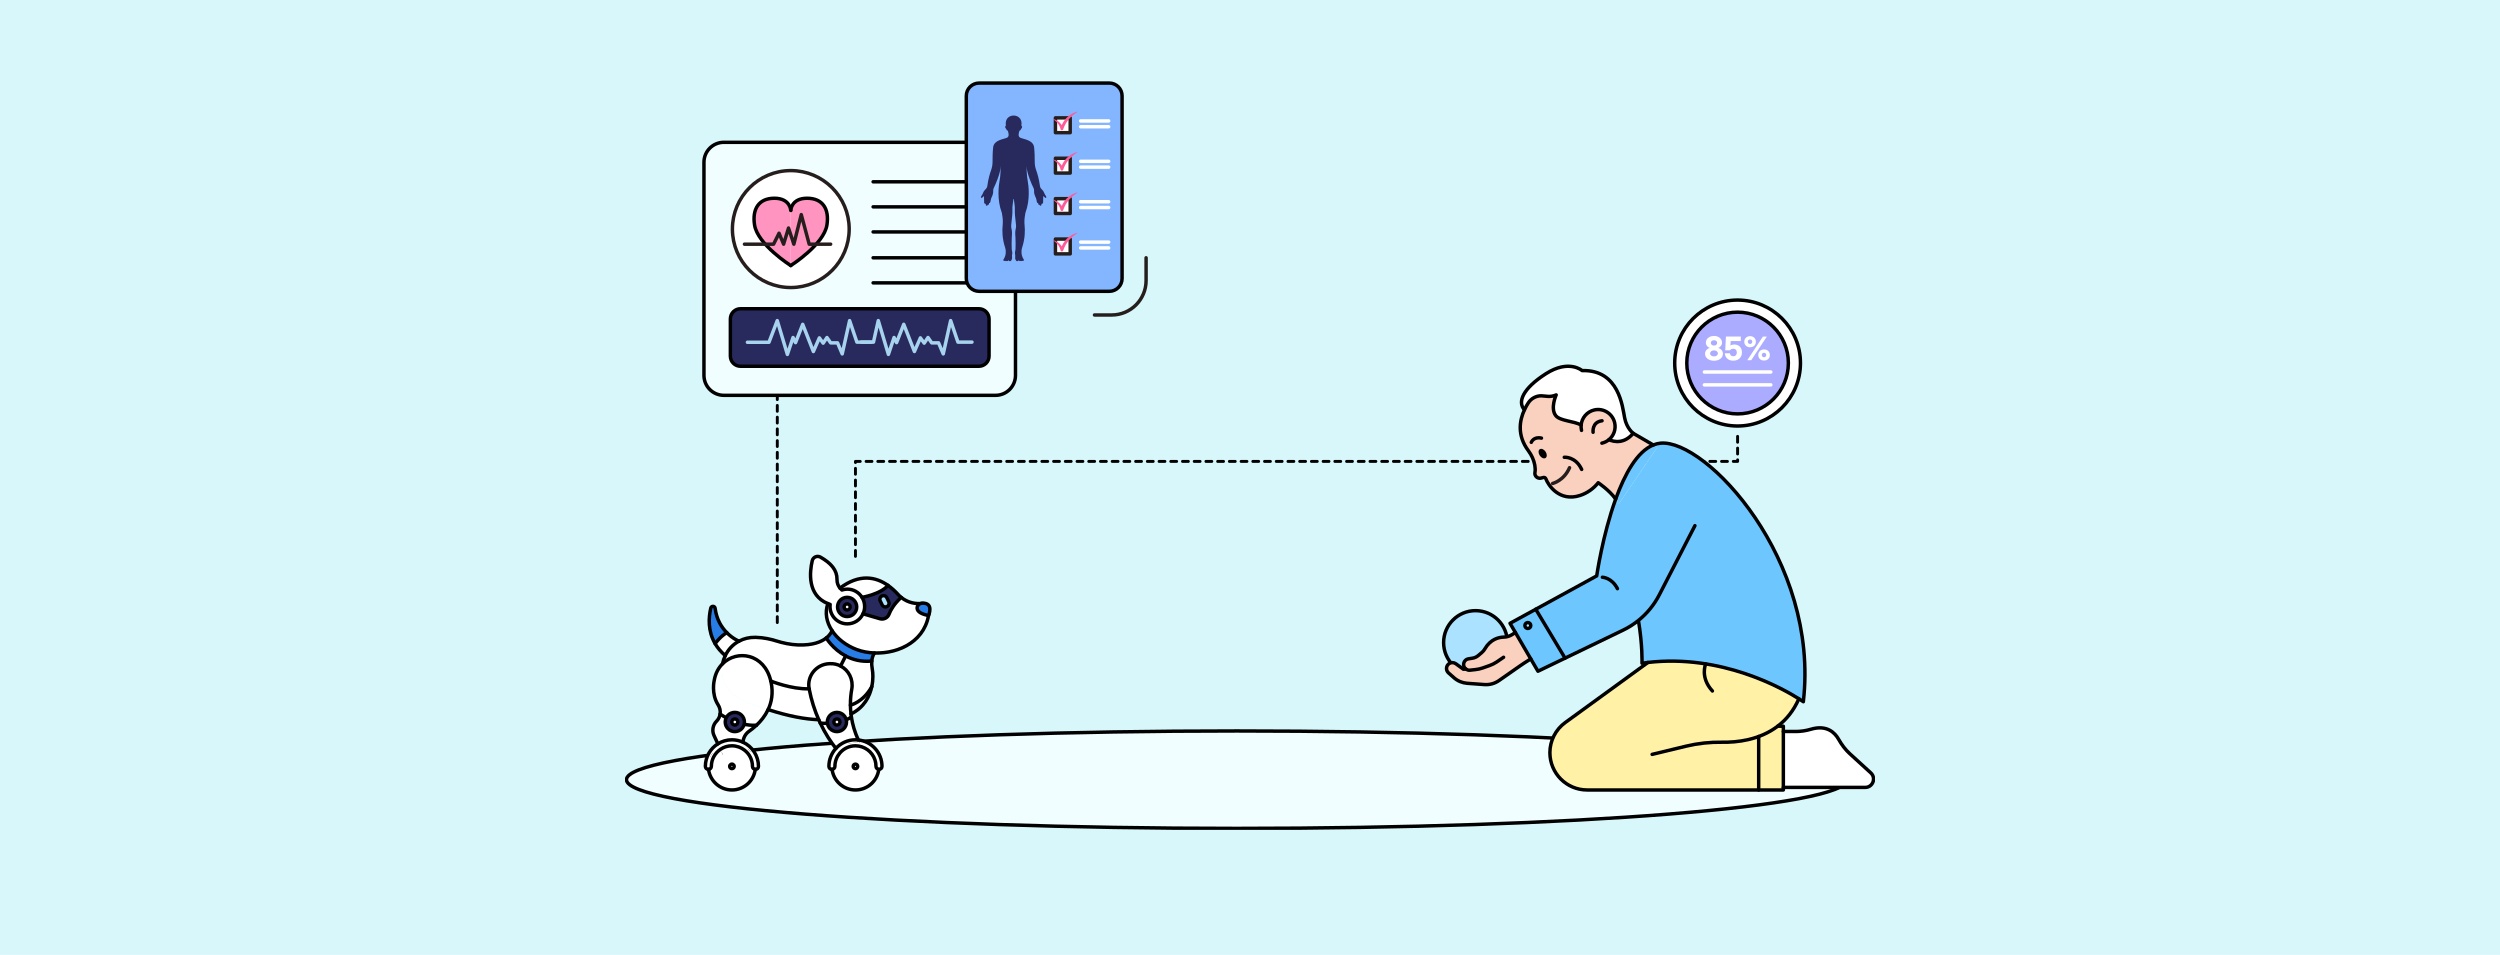 <?xml version="1.0" encoding="UTF-8"?>
<svg id="_레이어_2" data-name="레이어 2" xmlns="http://www.w3.org/2000/svg" xmlns:xlink="http://www.w3.org/1999/xlink" viewBox="0 0 1440 550">
  <defs>
    <style>
      .cls-1 {
        fill: #ff5a99;
      }

      .cls-1, .cls-2, .cls-3, .cls-4, .cls-5, .cls-6, .cls-7, .cls-8, .cls-9, .cls-10, .cls-11 {
        stroke-width: 0px;
      }

      .cls-2 {
        fill: #fad1bf;
      }

      .cls-12 {
        fill: #abe2ff;
      }

      .cls-12, .cls-13, .cls-14, .cls-15, .cls-16, .cls-17, .cls-18, .cls-19, .cls-20, .cls-21, .cls-22, .cls-23 {
        stroke-linecap: round;
        stroke-linejoin: round;
        stroke-width: 2px;
      }

      .cls-12, .cls-13, .cls-15, .cls-17, .cls-18, .cls-19, .cls-22, .cls-23 {
        stroke: #000;
      }

      .cls-24 {
        clip-path: url(#clippath);
      }

      .cls-3, .cls-13, .cls-16, .cls-20, .cls-21 {
        fill: none;
      }

      .cls-4, .cls-18 {
        fill: #282a5d;
      }

      .cls-5 {
        fill: #d8f7fa;
      }

      .cls-14, .cls-21 {
        stroke: #251e1c;
      }

      .cls-14, .cls-11, .cls-22 {
        fill: #fff;
      }

      .cls-6 {
        fill: #6dc6fe;
      }

      .cls-25 {
        clip-path: url(#clippath-1);
      }

      .cls-7 {
        fill: #000;
      }

      .cls-15 {
        fill: #ababff;
      }

      .cls-8, .cls-19 {
        fill: #277ce6;
      }

      .cls-16 {
        stroke: #fff;
      }

      .cls-17 {
        fill: #83b6ff;
      }

      .cls-9 {
        fill: #fff1a6;
      }

      .cls-10 {
        fill: #ff94c0;
      }

      .cls-20 {
        stroke: #a7d3ee;
      }

      .cls-23 {
        fill: #f0feff;
      }
    </style>
    <clipPath id="clippath">
      <rect class="cls-3" width="1440" height="550"/>
    </clipPath>
    <clipPath id="clippath-1">
      <rect class="cls-3" x="360" y="47" width="720" height="431"/>
    </clipPath>
  </defs>
  <g id="_레이어_1-2" data-name="레이어 1">
    <g class="cls-24">
      <g>
        <rect class="cls-5" width="1440" height="550"/>
        <g class="cls-25">
          <g>
            <path class="cls-21" d="M630.43,181.43h9.91c10.94,0,19.81-8.88,19.81-19.84v-13.1"/>
            <path class="cls-7" d="M492.74,321.32c-.46,0-.84-.38-.84-.85v-3.38c0-.46.38-.85.84-.85s.84.38.84.85v3.38c0,.46-.38.85-.84.85ZM492.74,314.55c-.46,0-.84-.38-.84-.85v-3.38c0-.46.38-.85.84-.85s.84.38.84.85v3.38c0,.46-.38.85-.84.85ZM492.74,307.8c-.46,0-.84-.38-.84-.85v-3.38c0-.46.38-.85.84-.85s.84.38.84.85v3.38c0,.46-.38.85-.84.85ZM492.74,301.04c-.46,0-.84-.38-.84-.85v-3.38c0-.46.38-.85.84-.85s.84.38.84.85v3.38c0,.46-.38.85-.84.85ZM492.74,294.28c-.46,0-.84-.38-.84-.85v-3.38c0-.46.38-.85.84-.85s.84.38.84.85v3.38c0,.46-.38.85-.84.85ZM492.74,287.52c-.46,0-.84-.38-.84-.85v-3.38c0-.46.38-.84.84-.84s.84.38.84.84v3.38c0,.46-.38.85-.84.85ZM492.74,280.76c-.46,0-.84-.38-.84-.85v-3.38c0-.46.38-.85.84-.85s.84.38.84.85v3.38c0,.46-.38.85-.84.85ZM492.74,274c-.46,0-.84-.38-.84-.85v-3.38c0-.46.38-.85.84-.85s.84.38.84.85v3.38c0,.46-.38.85-.84.85ZM492.74,267.24c-.46,0-.84-.38-.84-.85v-.62c0-.46.38-.85.84-.85h2.76c.46,0,.84.38.84.85s-.38.85-.84.85h-1.94c-.1.36-.42.62-.81.62h0ZM1000.86,266.62h-2.48c-.46,0-.84-.38-.84-.85s.38-.85.84-.85h1.64v-.05c0-.46.38-.85.85-.85s.84.38.84.85v.89c0,.47-.38.85-.84.85ZM995,266.62h-3.38c-.46,0-.84-.38-.84-.85s.38-.85.84-.85h3.38c.46,0,.84.38.84.85s-.38.85-.84.85ZM988.25,266.62h-3.38c-.46,0-.84-.38-.84-.85s.38-.85.84-.85h3.38c.46,0,.84.38.84.85s-.38.85-.84.85ZM981.5,266.62h-3.38c-.46,0-.84-.38-.84-.85s.38-.85.84-.85h3.38c.46,0,.84.38.84.85s-.38.85-.84.85ZM974.75,266.62h-3.38c-.46,0-.84-.38-.84-.85s.38-.85.84-.85h3.38c.46,0,.84.38.84.85s-.38.85-.84.85ZM968,266.62h-3.38c-.46,0-.84-.38-.84-.85s.38-.85.84-.85h3.38c.46,0,.84.38.84.85s-.38.85-.84.85ZM961.25,266.62h-3.38c-.46,0-.84-.38-.84-.85s.38-.85.84-.85h3.38c.46,0,.84.38.84.85s-.38.85-.84.85ZM954.5,266.62h-3.38c-.46,0-.84-.38-.84-.85s.38-.85.84-.85h3.38c.46,0,.84.38.84.85s-.38.85-.84.85ZM947.75,266.62h-3.38c-.46,0-.84-.38-.84-.85s.38-.85.84-.85h3.38c.46,0,.84.38.84.85s-.38.85-.84.85ZM941,266.62h-3.38c-.46,0-.84-.38-.84-.85s.38-.85.84-.85h3.38c.46,0,.84.38.84.85s-.38.85-.84.85ZM934.25,266.62h-3.38c-.46,0-.84-.38-.84-.85s.38-.85.84-.85h3.38c.46,0,.84.38.84.85s-.38.85-.84.85ZM927.5,266.62h-3.38c-.46,0-.84-.38-.84-.85s.38-.85.84-.85h3.38c.46,0,.84.38.84.85s-.38.85-.84.85ZM920.75,266.62h-3.38c-.46,0-.84-.38-.84-.85s.38-.85.84-.85h3.38c.46,0,.84.38.84.85s-.38.85-.84.85ZM914,266.62h-3.38c-.46,0-.84-.38-.84-.85s.38-.85.84-.85h3.38c.46,0,.84.38.84.85s-.38.85-.84.85ZM907.25,266.62h-3.38c-.46,0-.84-.38-.84-.85s.38-.85.84-.85h3.38c.46,0,.84.38.84.85s-.38.85-.84.85ZM900.5,266.62h-3.38c-.46,0-.84-.38-.84-.85s.38-.85.84-.85h3.38c.46,0,.84.38.84.85s-.38.85-.84.85ZM893.75,266.62h-3.38c-.46,0-.84-.38-.84-.85s.38-.85.84-.85h3.38c.46,0,.84.38.84.85s-.38.85-.84.85ZM887,266.62h-3.38c-.46,0-.84-.38-.84-.85s.38-.85.84-.85h3.38c.46,0,.84.38.84.85s-.38.85-.84.85ZM880.25,266.62h-3.38c-.46,0-.84-.38-.84-.85s.38-.85.84-.85h3.38c.46,0,.84.38.84.85s-.38.85-.84.85ZM873.5,266.62h-3.38c-.46,0-.84-.38-.84-.85s.38-.85.84-.85h3.38c.46,0,.84.38.84.85s-.38.85-.84.85ZM866.75,266.62h-3.38c-.46,0-.84-.38-.84-.85s.38-.85.84-.85h3.38c.46,0,.84.38.84.85s-.38.85-.84.85ZM860,266.62h-3.38c-.46,0-.84-.38-.84-.85s.38-.85.84-.85h3.38c.46,0,.84.38.84.85s-.38.85-.84.85ZM853.25,266.62h-3.38c-.46,0-.84-.38-.84-.85s.38-.85.84-.85h3.38c.46,0,.84.38.84.85s-.38.85-.84.85ZM846.5,266.62h-3.38c-.46,0-.84-.38-.84-.85s.38-.85.84-.85h3.38c.46,0,.84.38.84.85s-.38.85-.84.85ZM839.75,266.62h-3.38c-.46,0-.84-.38-.84-.85s.38-.85.84-.85h3.38c.46,0,.84.38.84.85s-.38.85-.84.85ZM833,266.62h-3.38c-.46,0-.84-.38-.84-.85s.38-.85.84-.85h3.38c.46,0,.84.38.84.85s-.38.85-.84.85ZM826.25,266.62h-3.38c-.46,0-.84-.38-.84-.85s.38-.85.84-.85h3.38c.46,0,.84.38.84.85s-.38.85-.84.85ZM819.5,266.62h-3.38c-.46,0-.84-.38-.84-.85s.38-.85.84-.85h3.38c.46,0,.84.38.84.85s-.38.85-.84.85ZM812.75,266.62h-3.38c-.47,0-.84-.38-.84-.85s.38-.85.84-.85h3.38c.46,0,.84.38.84.85s-.38.85-.84.85ZM806,266.62h-3.38c-.47,0-.84-.38-.84-.85s.38-.85.84-.85h3.38c.46,0,.84.38.84.85s-.38.85-.84.85ZM799.25,266.62h-3.38c-.46,0-.84-.38-.84-.85s.38-.85.84-.85h3.38c.46,0,.84.38.84.85s-.38.85-.84.85ZM792.5,266.62h-3.38c-.46,0-.84-.38-.84-.85s.38-.85.84-.85h3.38c.46,0,.84.38.84.85s-.38.85-.84.85ZM785.75,266.62h-3.38c-.46,0-.84-.38-.84-.85s.38-.85.84-.85h3.38c.46,0,.84.38.84.85s-.38.85-.84.85ZM779,266.62h-3.38c-.46,0-.84-.38-.84-.85s.38-.85.84-.85h3.38c.46,0,.84.38.84.85s-.38.85-.84.85ZM772.25,266.62h-3.38c-.46,0-.84-.38-.84-.85s.38-.85.84-.85h3.38c.46,0,.84.38.84.85s-.38.85-.84.85ZM765.5,266.62h-3.38c-.46,0-.84-.38-.84-.85s.38-.85.84-.85h3.38c.46,0,.84.38.84.85s-.38.85-.84.85ZM758.75,266.62h-3.38c-.46,0-.84-.38-.84-.85s.38-.85.84-.85h3.38c.46,0,.84.38.84.85s-.38.85-.84.85ZM752,266.62h-3.38c-.46,0-.84-.38-.84-.85s.38-.85.84-.85h3.38c.46,0,.84.38.84.85s-.38.85-.84.85ZM745.25,266.62h-3.38c-.46,0-.84-.38-.84-.85s.38-.85.84-.85h3.38c.46,0,.84.38.84.85s-.38.85-.84.85ZM738.5,266.62h-3.38c-.46,0-.84-.38-.84-.85s.38-.85.84-.85h3.38c.46,0,.84.38.84.85s-.38.85-.84.85ZM731.75,266.62h-3.38c-.46,0-.84-.38-.84-.85s.38-.85.84-.85h3.38c.46,0,.84.38.84.85s-.38.85-.84.85ZM725,266.62h-3.38c-.46,0-.84-.38-.84-.85s.38-.85.84-.85h3.38c.46,0,.84.38.84.85s-.38.85-.84.85ZM718.25,266.62h-3.38c-.46,0-.84-.38-.84-.85s.38-.85.84-.85h3.38c.46,0,.84.38.84.85s-.38.85-.84.85ZM711.5,266.62h-3.38c-.46,0-.84-.38-.84-.85s.38-.85.84-.85h3.38c.46,0,.84.38.84.85s-.38.85-.84.85ZM704.75,266.62h-3.38c-.46,0-.84-.38-.84-.85s.38-.85.84-.85h3.38c.46,0,.84.38.84.85s-.38.85-.84.85ZM698,266.62h-3.38c-.46,0-.84-.38-.84-.85s.38-.85.84-.85h3.38c.46,0,.84.38.84.85s-.38.85-.84.85ZM691.25,266.62h-3.38c-.46,0-.84-.38-.84-.85s.38-.85.84-.85h3.38c.46,0,.84.38.84.85s-.38.85-.84.85ZM684.5,266.62h-3.38c-.46,0-.84-.38-.84-.85s.38-.85.84-.85h3.38c.46,0,.84.38.84.85s-.38.85-.84.85ZM677.75,266.62h-3.38c-.46,0-.84-.38-.84-.85s.38-.85.84-.85h3.38c.46,0,.84.38.84.85s-.38.85-.84.85ZM671,266.62h-3.38c-.46,0-.84-.38-.84-.85s.38-.85.84-.85h3.38c.46,0,.84.38.84.85s-.38.85-.84.85ZM664.25,266.62h-3.38c-.46,0-.84-.38-.84-.85s.38-.85.84-.85h3.38c.46,0,.84.38.84.85s-.38.85-.84.85ZM657.5,266.62h-3.38c-.46,0-.84-.38-.84-.85s.38-.85.84-.85h3.38c.46,0,.84.38.84.85s-.38.85-.84.85ZM650.75,266.62h-3.38c-.46,0-.84-.38-.84-.85s.38-.85.84-.85h3.38c.46,0,.84.38.84.85s-.38.85-.84.85ZM644,266.62h-3.38c-.46,0-.84-.38-.84-.85s.38-.85.84-.85h3.38c.46,0,.84.38.84.85s-.38.85-.84.85ZM637.25,266.62h-3.38c-.46,0-.84-.38-.84-.85s.38-.85.84-.85h3.38c.46,0,.84.38.84.85s-.38.85-.84.85ZM630.5,266.62h-3.38c-.46,0-.84-.38-.84-.85s.38-.85.84-.85h3.38c.46,0,.84.38.84.85s-.38.85-.84.85ZM623.75,266.62h-3.38c-.46,0-.84-.38-.84-.85s.38-.85.84-.85h3.38c.46,0,.84.38.84.85s-.38.85-.84.85ZM617,266.62h-3.38c-.46,0-.84-.38-.84-.85s.38-.85.84-.85h3.38c.46,0,.84.38.84.85s-.38.85-.84.85ZM610.25,266.62h-3.38c-.46,0-.84-.38-.84-.85s.38-.85.84-.85h3.38c.46,0,.84.38.84.85s-.38.85-.84.85ZM603.5,266.62h-3.38c-.46,0-.84-.38-.84-.85s.38-.85.84-.85h3.38c.46,0,.84.38.84.85s-.38.85-.84.85ZM596.75,266.62h-3.38c-.46,0-.84-.38-.84-.85s.38-.85.84-.85h3.38c.46,0,.84.38.84.85s-.38.85-.84.85ZM590,266.62h-3.38c-.46,0-.84-.38-.84-.85s.38-.85.84-.85h3.38c.46,0,.84.38.84.85s-.38.85-.84.85ZM583.25,266.62h-3.38c-.46,0-.84-.38-.84-.85s.38-.85.84-.85h3.38c.46,0,.84.38.84.85s-.38.85-.84.85ZM576.5,266.62h-3.38c-.46,0-.84-.38-.84-.85s.38-.85.84-.85h3.38c.46,0,.84.38.84.85s-.38.85-.84.85ZM569.75,266.62h-3.38c-.46,0-.84-.38-.84-.85s.38-.85.84-.85h3.38c.46,0,.84.38.84.85s-.38.85-.84.85ZM563,266.62h-3.38c-.46,0-.84-.38-.84-.85s.38-.85.84-.85h3.38c.46,0,.84.38.84.85s-.38.85-.84.85ZM556.25,266.62h-3.38c-.47,0-.84-.38-.84-.85s.38-.85.84-.85h3.38c.46,0,.84.38.84.85s-.38.85-.84.85ZM549.5,266.62h-3.38c-.47,0-.84-.38-.84-.85s.38-.85.84-.85h3.38c.46,0,.84.38.84.85s-.38.85-.84.85ZM542.75,266.62h-3.38c-.46,0-.84-.38-.84-.85s.38-.85.84-.85h3.38c.46,0,.84.38.84.85s-.38.85-.84.85ZM536,266.62h-3.38c-.46,0-.84-.38-.84-.85s.38-.85.84-.85h3.38c.47,0,.84.38.84.85s-.38.85-.84.85ZM529.25,266.62h-3.38c-.46,0-.84-.38-.84-.85s.38-.85.84-.85h3.38c.47,0,.84.38.84.85s-.38.85-.84.85ZM522.5,266.62h-3.38c-.46,0-.84-.38-.84-.85s.38-.85.84-.85h3.38c.46,0,.84.38.84.85s-.38.85-.84.85ZM515.75,266.62h-3.38c-.46,0-.84-.38-.84-.85s.38-.85.84-.85h3.38c.46,0,.84.38.84.85s-.38.85-.84.85ZM509,266.62h-3.38c-.46,0-.84-.38-.84-.85s.38-.85.84-.85h3.38c.46,0,.84.38.84.85s-.38.85-.84.85ZM502.25,266.62h-3.38c-.46,0-.84-.38-.84-.85s.38-.85.84-.85h3.38c.46,0,.84.38.84.85s-.38.85-.84.85ZM1000.86,262.34c-.47,0-.85-.38-.85-.85v-3.38c0-.46.38-.85.85-.85s.84.38.84.85v3.38c0,.46-.38.85-.84.85ZM1000.86,255.58c-.47,0-.85-.38-.85-.85v-3.38c0-.46.38-.84.85-.84s.84.38.84.84v3.38c0,.46-.38.85-.84.85Z"/>
            <path class="cls-23" d="M712.39,477.15c194.16,0,351.55-12.56,351.55-28.06s-157.39-28.06-351.55-28.06-351.55,12.56-351.55,28.06,157.39,28.06,351.55,28.06Z"/>
            <path class="cls-22" d="M1000.85,245.38c20,0,36.22-16.24,36.22-36.27s-16.22-36.27-36.22-36.27-36.22,16.24-36.22,36.27,16.22,36.27,36.22,36.27Z"/>
            <path class="cls-15" d="M1000.85,238.4c16.15,0,29.25-13.12,29.25-29.29s-13.1-29.3-29.25-29.3-29.26,13.12-29.26,29.3,13.1,29.29,29.26,29.29Z"/>
            <path class="cls-11" d="M987.26,207.79c-2.88,0-5.16-1.56-5.16-4.04,0-1.89,1.54-3.09,2.74-3.34-1.05-.31-2.28-1.49-2.28-3.03,0-2.14,1.93-3.89,4.69-3.89s4.66,1.78,4.66,3.89c0,1.55-1.21,2.72-2.24,3.03,1.21.25,2.74,1.45,2.74,3.34,0,2.47-2.28,4.04-5.15,4.04h0ZM987.26,201.81c-1.3,0-2.24.75-2.24,1.77s.91,1.71,2.24,1.71,2.24-.74,2.24-1.71-.95-1.77-2.24-1.77ZM987.26,195.98c-1.05,0-1.83.6-1.83,1.47,0,.95.82,1.61,1.83,1.61s1.83-.63,1.83-1.56c0-.87-.75-1.53-1.83-1.53Z"/>
            <path class="cls-11" d="M993.47,203.49h2.98c.12,1.08.73,1.71,1.98,1.71s1.98-.92,1.98-2.17-.73-2.15-2.03-2.15c-.95,0-1.55.41-1.91.91h-2.74l.4-7.93h8.58v2.59h-5.83l-.15,2.55c.58-.35,1.32-.57,2.18-.57,2.67,0,4.46,1.71,4.46,4.6s-2.13,4.73-4.92,4.73c-2.95,0-4.74-1.66-4.96-4.28Z"/>
            <path class="cls-11" d="M1011.39,196.84c0,1.85-1.37,3.2-3.35,3.2s-3.34-1.35-3.34-3.2,1.37-3.22,3.34-3.22,3.35,1.35,3.35,3.22ZM1008.72,207.46h-2.28l8.99-13.59h2.28l-8.99,13.59ZM1006.75,196.84c0,.74.54,1.28,1.29,1.28s1.28-.55,1.28-1.28-.53-1.29-1.28-1.29-1.29.55-1.29,1.29ZM1019.44,204.49c0,1.85-1.37,3.2-3.35,3.2s-3.34-1.35-3.34-3.2,1.37-3.22,3.34-3.22,3.35,1.35,3.35,3.22ZM1014.8,204.49c0,.74.53,1.28,1.29,1.28s1.28-.55,1.28-1.28-.53-1.29-1.28-1.29-1.29.55-1.29,1.29Z"/>
            <path class="cls-16" d="M981.73,214.27h38.25"/>
            <path class="cls-16" d="M981.73,221.68h38.25"/>
            <path class="cls-12" d="M849.9,388.53c10.15,0,18.38-8.24,18.38-18.4s-8.23-18.4-18.38-18.4-18.38,8.24-18.38,18.4,8.23,18.4,18.38,18.4Z"/>
            <path class="cls-11" d="M1077.59,445.19c3.24,2.96,1.14,8.37-3.24,8.37h-47.13v-32.2h7.08c2.97,0,5.95-.45,8.8-1.3,9.22-2.71,13.81,2.03,15.94,5.79,1.74,3.08,3.84,5.94,6.45,8.32l12.09,11.04h.01Z"/>
            <path class="cls-6" d="M881.73,379.56l-8.87-15.24-3.09-5.29,49.92-27.32s3.36-23.34,10.93-44.24c.68.96,1.27,1.96,1.7,2.96l22.23-32.82-2.25-1.3c1.33-.55,2.71-.9,4.14-1.04,26.1-2.48,91.72,67.24,82.27,148.93,0,0-.88-.63-2.55-1.69-9.53-6.02-44.6-25.83-86.97-20.93-1.14.13-2.27.29-3.41.45,0,0,.35-10.38-2.06-24.66-2.73,2.21-5.7,4.1-8.89,5.62l-48.98,23.64-4.13-7.07h0Z"/>
            <path class="cls-9" d="M1023.94,418.29v.02h3.27v36.72h-113.04c-5.91,0-11.27-2.41-15.15-6.29-3.87-3.88-6.28-9.27-6.28-15.19,0-6.88,3.29-13.33,8.85-17.36l47.6-34.59c42.36-4.9,77.45,14.9,86.97,20.93-3.07,7.01-7.37,12.09-12.21,15.78h0Z"/>
            <path class="cls-6" d="M954.55,257.62l-22.23,32.82c-.43-1.01-1.02-2.01-1.7-2.96v-.02c5.18-14.27,12.31-27.39,21.68-31.15l2.25,1.3Z"/>
            <path class="cls-2" d="M926.77,253.24s7.5,4.12,13.97-3.65l11.56,6.73c-9.37,3.76-16.5,16.88-21.68,31.15-3.69-5.21-10.04-9.39-10.04-9.39-2.71,3.41-6.36,6.01-10.51,7.34-11.78,3.79-18.21-5.77-19.64-9.6-.24-.67-.97-.97-1.62-.73-.46.18-.92.3-1.32.35-1.92.37-3.71-1.28-3.36-3.23.25-1.35.15-2.85-.08-4.25-.53-3.03-1.87-5.87-3.71-8.33-6.65-8.88-5.04-17.57-2.25-23.57.7-1.52,1.48-2.88,2.22-4,1.67-2.54,4.5-4.1,7.54-4.06.02.02.03.02.07.02,2.56.05,4.88.99,8.45-.53,0,0-3.53,7.72-.24,11.93,2.42,3.09,10.52,3.09,14.61,5.42.39-4.12,3.36-7.7,7.59-8.69,5.28-1.21,10.52,2.1,11.73,7.39.85,3.72-.53,7.43-3.27,9.7h0Z"/>
            <path class="cls-11" d="M935.78,240.65c1.21,6.18,4.96,8.93,4.96,8.93-6.46,7.77-13.97,3.65-13.97,3.65,2.74-2.27,4.13-5.99,3.27-9.7-1.21-5.29-6.45-8.6-11.73-7.39-4.23.99-7.2,4.56-7.59,8.69-4.09-2.32-12.19-2.32-14.61-5.42-3.29-4.22.24-11.93.24-11.93-3.58,1.52-5.9.58-8.45.53-.03,0-.05,0-.07-.02-3.04-.03-5.86,1.52-7.53,4.07-.74,1.12-1.52,2.48-2.22,4-4.18-4.52-.97-12.26,12.33-20.78,13.28-8.5,20.88-1.82,20.88-1.82,21.33-.62,23.27,21.05,24.48,27.2Z"/>
            <path class="cls-2" d="M844.36,385.36c-.73-.53-1.24-1.39-1.3-2.39-.12-1.71,1.09-3.24,2.79-3.5l2.22-.36c1.28-.19,2.47-.73,3.46-1.57l2.12-1.81c.67-.57,1.19-1.25,1.64-2.01,3.32-5.72,8.18-6.73,10.98-6.76,1.69-.03,3.32-.57,4.76-1.49l1.84-1.17,8.87,15.24-1,.6c-1.72,1.06-3.43,2.15-5.08,3.31l-12.26,8.55c-2.46,1.71-5.43,2.53-8.4,2.29l-9.89-.73c-2.83-.22-5.49-1.33-7.62-3.21l-3.14-2.78c-1.35-1.19-1.53-3.24-.41-4.65.67-.84,1.65-1.27,2.66-1.27.68,0,1.37.22,1.97.65l4.36,3.16,1.45-.12h0Z"/>
            <path class="cls-13" d="M952.3,256.31l-11.56-6.72"/>
            <path class="cls-13" d="M910.73,244.82c-4.09-2.32-12.19-2.32-14.61-5.42-3.29-4.22.24-11.93.24-11.93-3.58,1.52-5.9.58-8.45.53-.03,0-.05,0-.07-.02-3.04-.03-5.86,1.52-7.54,4.06-.73,1.12-1.52,2.48-2.22,4-2.79,6.01-4.4,14.69,2.25,23.57,1.84,2.46,3.17,5.31,3.71,8.33.24,1.4.34,2.9.08,4.25-.35,1.94,1.43,3.6,3.36,3.23.4-.05.85-.17,1.32-.35.65-.24,1.38.07,1.62.73,1.43,3.83,7.87,13.4,19.64,9.6,4.14-1.33,7.8-3.93,10.51-7.34,0,0,6.35,4.18,10.04,9.39"/>
            <path class="cls-13" d="M926.77,253.24s7.5,4.12,13.97-3.65c0,0-3.76-2.76-4.96-8.93-1.22-6.16-3.15-27.82-24.48-27.2,0,0-7.6-6.68-20.88,1.82-13.3,8.52-16.5,16.26-12.33,20.78"/>
            <path class="cls-13" d="M901.03,263.39s6.46-.62,10.01,7"/>
            <path class="cls-21" d="M894.3,278.48s6.5-1.54,9.75-9.08"/>
            <path class="cls-13" d="M910.95,247.9c-.24-1.04-.3-2.08-.22-3.08.39-4.11,3.36-7.7,7.59-8.69,5.28-1.21,10.52,2.1,11.73,7.39.85,3.72-.53,7.43-3.27,9.7-1.14.97-2.54,1.69-4.09,2.04"/>
            <path class="cls-13" d="M976.27,302.79l-20.51,39.83c-2.95,5.74-7.06,10.76-12.02,14.75-2.73,2.21-5.7,4.1-8.89,5.62l-48.98,23.64-4.13-7.07-8.87-15.24-3.09-5.29,49.92-27.32s3.36-23.34,10.93-44.24v-.02c5.18-14.27,12.31-27.39,21.68-31.15,1.33-.55,2.71-.9,4.14-1.04,26.1-2.48,91.72,67.24,82.27,148.93,0,0-.88-.63-2.55-1.69-9.53-6.02-44.61-25.83-86.97-20.93-1.14.13-2.27.29-3.41.45,0,0,.35-10.38-2.06-24.66"/>
            <path class="cls-13" d="M951.63,434.52l19.56-4.73c6.82-1.64,13.79-2.39,20.82-2.27,8.35.15,21.41-1.19,31.93-9.22,4.84-3.68,9.14-8.76,12.21-15.78"/>
            <path class="cls-13" d="M949.19,381.59l-47.6,34.59c-5.56,4.03-8.85,10.49-8.85,17.36,0,5.92,2.41,11.31,6.28,15.19,3.87,3.88,9.24,6.29,15.15,6.29h113.04v-36.72h-3.27"/>
            <path class="cls-13" d="M1027.21,453.55h47.13c4.38,0,6.48-5.4,3.24-8.37l-12.09-11.04c-2.61-2.37-4.71-5.24-6.45-8.31-2.12-3.76-6.72-8.5-15.94-5.79-2.86.85-5.83,1.3-8.8,1.3h-7.08"/>
            <path class="cls-13" d="M872.87,364.32l-1.84,1.17c-1.43.92-3.07,1.45-4.76,1.49-2.79.03-7.65,1.04-10.98,6.76-.45.75-.97,1.44-1.64,2.01l-2.12,1.81c-.99.84-2.17,1.39-3.46,1.57l-2.22.36c-1.7.25-2.9,1.79-2.79,3.5.07,1.01.57,1.86,1.3,2.39.55.41,1.25.67,1.99.67.14,0,.25,0,.37-.02l3.32-.37c1.37-.15,2.72-.45,4.03-.92l3.89-1.37c1.47-.52,2.88-1.23,4.18-2.1l3.92-2.68"/>
            <path class="cls-13" d="M881.73,379.56l-1,.6c-1.72,1.06-3.43,2.15-5.08,3.31l-12.26,8.55c-2.46,1.71-5.43,2.53-8.4,2.29l-9.89-.73c-2.83-.22-5.49-1.33-7.62-3.21l-3.14-2.78c-1.35-1.19-1.53-3.24-.41-4.65.67-.84,1.65-1.27,2.66-1.27.68,0,1.37.22,1.97.65l4.36,3.16,1.45-.12"/>
            <path class="cls-7" d="M890.25,263.79c.92-.62.92-2.24,0-3.63-.92-1.39-2.42-2.02-3.35-1.4-.92.62-.92,2.24,0,3.63.92,1.39,2.42,2.02,3.35,1.4Z"/>
            <path class="cls-13" d="M882.03,254.78s1.23-3.44,5.85-2.42"/>
            <path class="cls-13" d="M917.62,248.98s-.8-5.88,5.15-6.61"/>
            <path class="cls-13" d="M982.48,382.41s-3.43,7.66,3.86,15.6"/>
            <path class="cls-13" d="M1013,424.22v30.81"/>
            <path class="cls-13" d="M922.99,332.49s5.45.19,8.65,6.59"/>
            <path class="cls-13" d="M884.59,350.92l16.88,28.18"/>
            <path class="cls-12" d="M880.03,362.01c.94,0,1.7-.76,1.7-1.71s-.76-1.71-1.7-1.71-1.7.76-1.7,1.71.76,1.71,1.7,1.71Z"/>
            <path class="cls-8" d="M418.62,364.4c-3.72,2.2-6.46,5.98-6.72,6.33-4.28-7.3-3.75-15.09-2.5-20.48.33-1.37,2.32-1.3,2.5.1.84,6.56,3.77,11.09,6.72,14.05Z"/>
            <path class="cls-11" d="M418.62,364.4c3.52,3.56,7.03,4.91,7.03,4.91-3.55,1.89-6.25,4.88-7.9,8.32-2.57-2.19-4.47-4.53-5.86-6.9.26-.35,3-4.13,6.72-6.33h0Z"/>
            <path class="cls-11" d="M496.51,344.09c-1.73-2.86-4.88-4.75-8.47-4.75-1.07,0-2.13.19-3.1.51-.38-.33-.74-.69-1.07-1.09,11.19-8.37,20.55-6.52,27.62-1.56-4.26,5.08-14.96,6.89-14.96,6.89l-.02.02h0Z"/>
            <path class="cls-4" d="M517.29,342.39c.57.64,1.18,1.2,1.78,1.68-4.19,3.95-6.1,7.28-6.96,9.66-.78,2.15-3.1,3.3-5.28,2.65l-9.75-2.85c.61-1.28.94-2.7.94-4.22,0-1.93-.56-3.73-1.51-5.24l.02-.02s10.71-1.8,14.96-6.89c2.15,1.51,4.08,3.31,5.8,5.21h0Z"/>
            <path class="cls-11" d="M479.25,363.22c-3.19-4.82-4.26-10.37-2.37-15.56.41.18.83.33,1.28.46-.03.4-.07.79-.07,1.2,0,5.52,4.47,9.99,9.96,9.99,4,0,7.47-2.36,9.04-5.78l9.75,2.85c2.19.64,4.51-.51,5.28-2.65.87-2.37,2.77-5.7,6.96-9.66,4.13,3.4,8.82,3.8,12.06,3.52,2.29-.18,4.23,1.67,4.07,3.94-1.14,17.4-17.16,25.1-31.44,24.58-3.64-.12-7.15-.78-10.29-1.96-6.18-2.32-11.19-6.28-14.23-10.93h0Z"/>
            <path class="cls-11" d="M489.85,406.17s7.39-1.7,12.31-10.68c-1.18,5.58-4.36,11.98-11.98,15.77-.21-1.75-.31-3.45-.33-5.08h0Z"/>
            <path class="cls-11" d="M502.47,385.65c.35,1.77.61,5.57-.31,9.84-4.92,8.98-12.31,10.68-12.31,10.68-.03-3.35.28-6.44.78-9.23,1.02-5.64-1.82-10.93-6.45-13.32l2.93-5.78v-.02c3.95,2.11,8.97,3.54,15.05,2.95-.12,1.32-.05,2.93.31,4.88Z"/>
            <path class="cls-8" d="M503.77,376.13s-1.32,1.39-1.61,4.65c-6.08.59-11.1-.84-15.05-2.95-7.45-3.95-11.17-10.35-11.17-10.35,2.67-2.1,3.31-4.25,3.31-4.25,3.05,4.65,8.05,8.6,14.23,10.93,3.14,1.18,6.65,1.84,10.29,1.96v.02h0Z"/>
            <path class="cls-11" d="M487.1,377.83v.02l-2.93,5.78c-1.8-.94-3.9-1.44-6.13-1.33l-.48.02c-7.39.35-12.9,7.15-11.5,14.43-10.15.4-22.08-4.46-22.08-4.46-3.7-15.94-19.52-18.21-27.8-9.94.33-1.61.85-3.21,1.58-4.7,1.64-3.45,4.35-6.44,7.9-8.32,2.7-1.45,5.91-2.27,9.53-2.2,4.79.1,9,1.14,11.76,2.01,4.1,1.3,8.35,2.19,12.64,2.36,8.64.33,13.58-1.83,16.35-4.01,0,0,3.72,6.4,11.17,10.35Z"/>
            <path class="cls-11" d="M444.16,393.02c-.05-.26-.1-.51-.18-.74,0,0,11.93,4.86,22.08,4.46,1.3,6.8,3.29,12.73,5.53,17.81-7.7-.26-17.29-1.99-29.15-5.83,2.01-4.3,2.98-9.52,1.71-15.7h0Z"/>
            <path class="cls-11" d="M506.3,441.43c0,.58-.03,1.14-.1,1.72-.9-.03-1.63-.78-1.63-1.72,0-5.26-3.43-9.71-8.18-11.25-.4-.69-.76-1.39-1.09-2.08,6.27,1.2,10.99,6.73,10.99,13.33Z"/>
            <path class="cls-11" d="M498.27,433.34l-11.1,3.9s-1.37-1.17-3.44-3.49c2.17-2.55,5.4-4.18,9-4.18,1.27,0,2.5.21,3.65.59.57,1.04,1.21,2.11,1.89,3.18Z"/>
            <path class="cls-11" d="M494.39,426.22c7.67.81,13.64,7.32,13.64,15.21,0,.97-.76,1.73-1.73,1.73-.03,0-.07,0-.1-.02.07-.57.1-1.14.1-1.72,0-6.61-4.73-12.14-10.99-13.33-.33-.62-.64-1.25-.92-1.88Z"/>
            <path class="cls-11" d="M498.02,349.33c0,1.51-.33,2.93-.94,4.22-1.58,3.41-5.04,5.78-9.04,5.78-5.49,0-9.96-4.48-9.96-9.99,0-.4.03-.79.07-1.2-.45-.14-.87-.3-1.28-.46,1.1-3.12,3.29-6.13,6.76-8.75.08-.07.15-.12.24-.18.33.4.69.76,1.07,1.09.97-.31,2.03-.51,3.1-.51,3.59,0,6.73,1.89,8.47,4.75.95,1.51,1.51,3.31,1.51,5.24h0Z"/>
            <path class="cls-11" d="M494.39,426.22c-.54-.07-1.09-.1-1.65-.1-4.46,0-8.45,1.91-11.26,4.96-2.73-3.43-6.04-8.29-9-14.57,0,0,10.91,1.3,17.92-3.51.64,4.18,1.89,8.62,3.98,13.21Z"/>
            <path class="cls-11" d="M492.74,442.73c.72,0,1.3-.58,1.3-1.3s-.58-1.3-1.3-1.3-1.3.58-1.3,1.3.58,1.3,1.3,1.3Z"/>
            <path class="cls-11" d="M492.74,440.13c-.71,0-1.3.59-1.3,1.3s.59,1.3,1.3,1.3,1.3-.57,1.3-1.3-.59-1.3-1.3-1.3ZM487.18,437.25l11.1-3.9c-.67-1.06-1.32-2.13-1.89-3.18,4.74,1.55,8.18,6,8.18,11.26,0,.94.73,1.68,1.63,1.71-.85,6.69-6.53,11.88-13.46,11.88s-12.61-5.19-13.46-11.88c.9-.03,1.63-.78,1.63-1.71,0-2.91,1.07-5.6,2.83-7.66,2.08,2.32,3.44,3.49,3.44,3.49Z"/>
            <path class="cls-11" d="M484.18,383.62c4.62,2.39,7.47,7.68,6.45,13.32-.51,2.79-.81,5.88-.78,9.23.02,1.63.12,3.33.33,5.08-4.49,2.24-10.51,3.57-18.58,3.29-2.24-5.08-4.23-11.01-5.53-17.81-1.4-7.28,4.1-14.09,11.5-14.43l.48-.02c2.24-.1,4.33.4,6.13,1.33h0Z"/>
            <path class="cls-11" d="M492.74,426.11c.56,0,1.11.03,1.65.1.28.62.59,1.25.92,1.88-.83-.15-1.68-.24-2.56-.24-4.03,0-7.67,1.77-10.15,4.58-.36-.43-.74-.89-1.1-1.35,2.81-3.05,6.81-4.96,11.26-4.96Z"/>
            <path class="cls-11" d="M492.74,427.85c.89,0,1.73.08,2.56.24.33.69.69,1.39,1.09,2.08-1.17-.38-2.39-.59-3.65-.59-3.6,0-6.84,1.63-9,4.18-.36-.4-.74-.85-1.14-1.34,2.48-2.81,6.12-4.58,10.15-4.58h0Z"/>
            <path class="cls-11" d="M483.87,338.75c-.08.05-.15.1-.24.18-3.47,2.62-5.65,5.62-6.76,8.75-11.9-4.8-10.56-18.03-9.03-24.71.49-2.13,2.89-3.14,4.78-2.05,6.03,3.47,9.59,7.47,9.48,12.84-.03,2.1.71,3.73,1.76,4.99h0Z"/>
            <path class="cls-11" d="M482.59,432.43c.4.48.78.94,1.14,1.34-1.75,2.06-2.83,4.75-2.83,7.66,0,.94-.73,1.68-1.63,1.72-.07-.56-.1-1.12-.1-1.72,0-3.45,1.28-6.61,3.41-9h0Z"/>
            <path class="cls-11" d="M482.59,432.43c-2.13,2.39-3.41,5.55-3.41,9,0,.59.03,1.17.1,1.72-.03.02-.07.02-.1.02-.97,0-1.73-.76-1.73-1.73,0-3.99,1.54-7.63,4.03-10.35.36.46.74.92,1.1,1.35Z"/>
            <path class="cls-11" d="M490.39,413c-7.01,4.81-17.92,3.51-17.92,3.51-.29-.64-.61-1.28-.89-1.96,8.08.28,14.1-1.06,18.58-3.29.05.57.14,1.17.23,1.75Z"/>
            <path class="cls-11" d="M443.98,392.28c.07.24.12.48.18.74,1.27,6.18.29,11.4-1.71,15.7h-.02l-3.31-1.11c-6.35-1.67-11.19-3.84-14.82-6.26-7.1-4.71-9.43-12.23-8.11-19.01,8.28-8.27,24.09-6,27.8,9.94h0Z"/>
            <path class="cls-11" d="M439.12,407.61l3.31,1.11c-1.73,3.69-4.23,6.71-6.73,9.05-11.05.45-20.38-6.08-20.91-6.47.28-1.8-.1-3.71-1.16-5.34-4.08-6.36-2.22-14.1-2.22-14.1.69-3.97,2.42-7.18,4.78-9.52-1.32,6.79,1,14.29,8.11,19.01,3.64,2.43,8.47,4.6,14.82,6.26h0Z"/>
            <path class="cls-11" d="M414.79,411.3c.52.38,9.86,6.92,20.91,6.47-1.43,1.35-2.88,2.48-4.18,3.4-2.15,1.51-3.39,3.85-3.54,6.35-1.96-.9-4.1-1.4-6.39-1.4-2.98,0-5.75.85-8.11,2.32l-2.2-4.77c-1.26-2.74-.72-5.97,1.35-8.15l.18-.18c1.09-1.14,1.75-2.57,1.97-4.04Z"/>
            <path class="cls-11" d="M433.42,441.43c0,.94.73,1.68,1.63,1.72-.85,6.69-6.55,11.88-13.46,11.88s-12.62-5.19-13.48-11.88c.9-.03,1.63-.78,1.63-1.72,0-4.07,2.06-7.66,5.21-9.8l4.18,9.09h1.37c-.14.21-.21.45-.21.71,0,.73.57,1.3,1.3,1.3s1.3-.57,1.3-1.3c0-.26-.08-.51-.21-.71h8.88l-2.7-8.6c2.77,2.17,4.56,5.54,4.56,9.31Z"/>
            <path class="cls-11" d="M427.98,427.52c5.25,2.43,8.9,7.76,8.9,13.91,0,.97-.78,1.73-1.73,1.73-.03,0-.07,0-.1-.02.07-.57.1-1.14.1-1.72,0-5.12-2.84-9.59-7.03-11.9-.14-.68-.18-1.35-.14-2.01h0Z"/>
            <path class="cls-11" d="M435.14,441.43c0,.58-.03,1.14-.1,1.72-.9-.03-1.63-.78-1.63-1.72,0-3.78-1.78-7.15-4.56-9.31l-.52-1.66c-.1-.31-.18-.61-.23-.92,4.19,2.31,7.03,6.78,7.03,11.9h0Z"/>
            <path class="cls-11" d="M428.86,432.12l2.7,8.6h-8.9c-.23-.35-.62-.59-1.07-.59s-.87.24-1.09.59h-1.37l-4.18-9.09c1.89-1.3,4.18-2.04,6.63-2.04,2.73,0,5.28.95,7.27,2.53Z"/>
            <path class="cls-11" d="M422.89,441.43c0,.73-.59,1.3-1.3,1.3s-1.3-.57-1.3-1.3c0-.26.07-.51.21-.71h2.19c.12.21.21.45.21.71h0Z"/>
            <path class="cls-11" d="M422.67,440.72h-2.17c.23-.35.62-.59,1.09-.59s.85.24,1.07.59h0Z"/>
            <path class="cls-11" d="M414.21,430.03c2.11-1.39,4.66-2.19,7.38-2.19,2.37,0,4.59.61,6.53,1.68.05.31.12.61.23.92l.52,1.67c-1.99-1.58-4.54-2.54-7.27-2.54-2.45,0-4.74.74-6.63,2.04l-.74-1.6h0Z"/>
            <path class="cls-11" d="M421.59,427.85c-2.72,0-5.26.79-7.38,2.19l-.73-1.6c2.35-1.47,5.13-2.32,8.11-2.32,2.29,0,4.43.51,6.39,1.4-.03.66,0,1.33.14,2.01-1.94-1.07-4.16-1.68-6.53-1.68Z"/>
            <path class="cls-11" d="M414.95,431.63c-3.16,2.13-5.21,5.72-5.21,9.8,0,.94-.73,1.68-1.63,1.72-.07-.56-.1-1.12-.1-1.72,0-4.77,2.45-8.96,6.2-11.4l.74,1.6Z"/>
            <path class="cls-11" d="M414.21,430.03c-3.74,2.42-6.2,6.62-6.2,11.4,0,.59.03,1.17.1,1.72-.03.02-.07.02-.1.02-.95,0-1.73-.76-1.73-1.73,0-5.47,2.88-10.28,7.21-12.99l.73,1.6h0Z"/>
            <path class="cls-13" d="M476.87,347.66c-1.89,5.19-.81,10.74,2.37,15.56,3.05,4.65,8.05,8.6,14.23,10.93,3.14,1.18,6.65,1.84,10.29,1.96,14.27.52,30.29-7.18,31.44-24.58.15-2.27-1.78-4.11-4.07-3.94-3.24.28-7.93-.12-12.06-3.52-.61-.48-1.22-1.04-1.78-1.68-1.71-1.89-3.65-3.69-5.81-5.21-7.06-4.96-16.44-6.82-27.62,1.56"/>
            <path class="cls-13" d="M490.17,411.25c7.62-3.78,10.81-10.18,11.98-15.77.92-4.27.66-8.06.31-9.84-.36-1.94-.43-3.56-.31-4.88.29-3.26,1.61-4.65,1.61-4.65"/>
            <path class="cls-13" d="M442.44,408.72c11.86,3.84,21.44,5.57,29.15,5.83"/>
            <path class="cls-13" d="M479.25,363.22s-.64,2.15-3.31,4.25c-2.77,2.19-7.7,4.34-16.35,4.01-4.29-.18-8.54-1.06-12.64-2.36-2.75-.87-6.98-1.91-11.76-2.01-3.62-.07-6.83.74-9.53,2.2-3.55,1.89-6.25,4.88-7.9,8.32-.73,1.5-1.25,3.08-1.58,4.7"/>
            <path class="cls-13" d="M427.98,427.52c.14-2.5,1.38-4.84,3.54-6.35,1.3-.92,2.73-2.04,4.18-3.4,2.52-2.34,5-5.36,6.73-9.05h.02c2.01-4.3,2.98-9.52,1.71-15.7-.05-.26-.1-.51-.18-.74-3.7-15.94-19.52-18.21-27.8-9.94-2.35,2.34-4.08,5.55-4.78,9.52,0,0-1.87,7.73,2.22,14.1,1.05,1.63,1.43,3.54,1.17,5.34-.23,1.47-.89,2.9-1.98,4.04l-.18.18c-2.08,2.19-2.62,5.41-1.35,8.15l2.2,4.77"/>
            <path class="cls-13" d="M481.48,431.07c-2.73-3.43-6.04-8.29-9-14.57-.29-.64-.61-1.28-.89-1.96-2.23-5.08-4.23-11.01-5.53-17.81-1.4-7.28,4.1-14.09,11.5-14.43l.48-.02c2.24-.1,4.33.4,6.13,1.33,4.62,2.39,7.47,7.68,6.45,13.32-.51,2.79-.81,5.88-.78,9.23.02,1.63.12,3.33.33,5.08.05.57.13,1.17.23,1.75.64,4.18,1.89,8.62,3.98,13.22"/>
            <path class="cls-13" d="M425.66,369.31s-3.52-1.35-7.03-4.91c-2.94-2.97-5.89-7.49-6.72-14.05-.18-1.4-2.17-1.47-2.5-.1-1.27,5.39-1.78,13.18,2.5,20.48,1.38,2.37,3.29,4.71,5.86,6.9"/>
            <path class="cls-13" d="M496.51,344.09c-1.73-2.86-4.88-4.75-8.47-4.75-1.07,0-2.13.19-3.1.51-.38-.33-.74-.69-1.07-1.09-1.06-1.27-1.8-2.9-1.76-4.99.1-5.38-3.44-9.37-9.48-12.84-1.89-1.09-4.29-.08-4.78,2.05-1.54,6.67-2.87,19.91,9.03,24.71.41.18.83.33,1.28.46-.03.4-.07.79-.07,1.2,0,5.52,4.47,9.99,9.96,9.99,4,0,7.47-2.36,9.04-5.78.61-1.29.94-2.7.94-4.22,0-1.93-.56-3.73-1.51-5.24Z"/>
            <path class="cls-13" d="M435.04,443.14c-.85,6.69-6.55,11.88-13.46,11.88s-12.62-5.19-13.48-11.88"/>
            <path class="cls-13" d="M427.98,427.52c5.25,2.43,8.9,7.76,8.9,13.91,0,.97-.78,1.73-1.73,1.73-.03,0-.07,0-.1-.02-.9-.03-1.63-.78-1.63-1.72,0-3.78-1.78-7.15-4.56-9.31-1.99-1.58-4.54-2.53-7.27-2.53-2.45,0-4.74.74-6.63,2.04-3.15,2.13-5.21,5.72-5.21,9.8,0,.94-.73,1.68-1.63,1.72-.03.02-.07.02-.1.02-.95,0-1.73-.76-1.73-1.73,0-5.47,2.88-10.28,7.21-12.99,2.35-1.47,5.13-2.32,8.11-2.32,2.29,0,4.43.51,6.39,1.4h0Z"/>
            <path class="cls-13" d="M422.68,440.72c.12.21.21.45.21.71,0,.73-.59,1.3-1.3,1.3s-1.3-.57-1.3-1.3c0-.26.07-.51.21-.71.23-.35.62-.59,1.09-.59s.85.24,1.07.59h.02Z"/>
            <path class="cls-13" d="M506.19,443.14c-.85,6.69-6.53,11.88-13.46,11.88s-12.61-5.19-13.46-11.88"/>
            <path class="cls-13" d="M494.39,426.22c7.67.81,13.64,7.32,13.64,15.21,0,.97-.76,1.73-1.73,1.73-.03,0-.07,0-.1-.02-.9-.03-1.63-.78-1.63-1.72,0-5.26-3.43-9.71-8.18-11.25-1.17-.38-2.39-.59-3.65-.59-3.6,0-6.84,1.63-9,4.18-1.75,2.06-2.83,4.75-2.83,7.66,0,.94-.73,1.68-1.63,1.72-.03.02-.07.02-.1.02-.97,0-1.73-.76-1.73-1.73,0-3.99,1.54-7.63,4.03-10.35,2.81-3.05,6.81-4.96,11.26-4.96.56,0,1.11.03,1.65.1Z"/>
            <path class="cls-13" d="M492.74,442.73c.72,0,1.3-.58,1.3-1.3s-.58-1.3-1.3-1.3-1.3.58-1.3,1.3.58,1.3,1.3,1.3Z"/>
            <path class="cls-13" d="M496.53,344.07s10.71-1.8,14.96-6.89"/>
            <path class="cls-13" d="M497.08,353.54l9.75,2.85c2.18.64,4.51-.51,5.28-2.65.87-2.37,2.77-5.7,6.96-9.66"/>
            <path class="cls-13" d="M475.93,367.47s3.72,6.4,11.17,10.35c3.95,2.11,8.97,3.54,15.05,2.95"/>
            <path class="cls-13" d="M443.98,392.28s11.93,4.86,22.08,4.46"/>
            <path class="cls-13" d="M489.85,406.17s7.39-1.7,12.31-10.68"/>
            <path class="cls-13" d="M472.47,416.5s10.91,1.3,17.92-3.51"/>
            <path class="cls-13" d="M414.77,411.3h.02c.52.38,9.86,6.92,20.91,6.47"/>
            <path class="cls-13" d="M411.91,370.75v-.02c.26-.35,3-4.13,6.72-6.33"/>
            <path class="cls-13" d="M487.1,377.84l-2.92,5.77"/>
            <path class="cls-18" d="M487.95,355.14c3.05,0,5.53-2.48,5.53-5.54s-2.47-5.54-5.53-5.54-5.53,2.48-5.53,5.54,2.47,5.54,5.53,5.54Z"/>
            <path class="cls-19" d="M528.28,349.88c-.19,1.56.85,3.57,6.57,4.67,0,0,3.32-7.62-3.85-7.11-1.34.09-2.55,1.1-2.71,2.43h0Z"/>
            <path class="cls-12" d="M510.81,344.27c-.51-1.06-1.77-1.5-2.83-.99-1.05.51-1.5,1.77-.99,2.83l1.1,2.29c.51,1.06,1.77,1.5,2.83.99,1.05-.51,1.5-1.77.99-2.83l-1.1-2.28Z"/>
            <path class="cls-18" d="M423.26,421.41c3.05,0,5.53-2.48,5.53-5.53s-2.47-5.54-5.53-5.54-5.53,2.48-5.53,5.54,2.47,5.53,5.53,5.53Z"/>
            <path class="cls-18" d="M482.07,421.41c3.05,0,5.53-2.48,5.53-5.53s-2.47-5.54-5.53-5.54-5.53,2.48-5.53,5.54,2.48,5.53,5.53,5.53Z"/>
            <path class="cls-22" d="M423.26,417.63c.97,0,1.75-.79,1.75-1.76s-.79-1.76-1.75-1.76-1.76.79-1.76,1.76.79,1.76,1.76,1.76Z"/>
            <path class="cls-22" d="M482.07,417.63c.97,0,1.76-.79,1.76-1.76s-.79-1.76-1.76-1.76-1.76.79-1.76,1.76.79,1.76,1.76,1.76Z"/>
            <path class="cls-22" d="M487.95,351.36c.97,0,1.76-.79,1.76-1.76s-.79-1.76-1.76-1.76-1.75.79-1.75,1.76.79,1.76,1.75,1.76Z"/>
            <path class="cls-7" d="M447.72,359.44c-.46,0-.84-.38-.84-.85v-3.38c0-.46.38-.85.84-.85s.84.38.84.85v3.38c0,.46-.38.85-.84.85ZM447.72,352.68c-.46,0-.84-.38-.84-.85v-3.38c0-.46.38-.85.84-.85s.84.38.84.85v3.38c0,.46-.38.85-.84.85ZM447.72,345.92c-.46,0-.84-.38-.84-.85v-3.38c0-.47.38-.85.84-.85s.84.38.84.85v3.38c0,.46-.38.85-.84.85ZM447.72,339.16c-.46,0-.84-.38-.84-.85v-3.38c0-.46.38-.85.84-.85s.84.38.84.85v3.38c0,.46-.38.85-.84.85ZM447.72,332.4c-.46,0-.84-.38-.84-.85v-3.38c0-.46.38-.85.84-.85s.84.38.84.85v3.38c0,.46-.38.85-.84.85ZM447.72,325.64c-.46,0-.84-.38-.84-.85v-3.38c0-.46.38-.84.84-.84s.84.38.84.84v3.38c0,.46-.38.85-.84.85ZM447.72,318.88c-.46,0-.84-.38-.84-.85v-3.38c0-.47.38-.85.84-.85s.84.38.84.85v3.38c0,.46-.38.85-.84.85ZM447.72,312.12c-.46,0-.84-.38-.84-.85v-3.38c0-.46.38-.85.84-.85s.84.38.84.85v3.38c0,.46-.38.85-.84.85ZM447.72,305.36c-.46,0-.84-.38-.84-.85v-3.38c0-.46.38-.85.84-.85s.84.38.84.85v3.38c0,.46-.38.85-.84.85ZM447.72,298.6c-.46,0-.84-.38-.84-.85v-3.38c0-.47.38-.85.84-.85s.84.38.84.85v3.38c0,.46-.38.85-.84.85ZM447.72,291.84c-.46,0-.84-.38-.84-.85v-3.38c0-.46.38-.85.84-.85s.84.38.84.85v3.38c0,.46-.38.85-.84.85ZM447.72,285.08c-.46,0-.84-.38-.84-.85v-3.38c0-.46.38-.85.84-.85s.84.38.84.85v3.38c0,.46-.38.85-.84.85ZM447.72,278.32c-.46,0-.84-.38-.84-.85v-3.38c0-.46.38-.84.84-.84s.84.38.84.84v3.38c0,.46-.38.85-.84.85ZM447.72,271.56c-.46,0-.84-.38-.84-.85v-3.38c0-.47.38-.85.84-.85s.84.38.84.85v3.38c0,.46-.38.85-.84.85ZM447.72,264.8c-.46,0-.84-.38-.84-.85v-3.38c0-.46.38-.85.84-.85s.84.38.84.85v3.38c0,.46-.38.85-.84.85ZM447.72,258.04c-.46,0-.84-.38-.84-.85v-3.38c0-.46.38-.84.84-.84s.84.38.84.84v3.38c0,.46-.38.85-.84.85ZM447.72,251.28c-.46,0-.84-.38-.84-.85v-3.38c0-.46.38-.85.84-.85s.84.38.84.85v3.38c0,.46-.38.85-.84.85ZM447.72,244.52c-.46,0-.84-.38-.84-.85v-3.38c0-.47.38-.85.84-.85s.84.38.84.85v3.38c0,.47-.38.85-.84.85ZM447.72,237.76c-.46,0-.84-.38-.84-.85v-3.38c0-.46.38-.85.84-.85s.84.38.84.85v3.38c0,.46-.38.85-.84.85ZM447.72,231c-.46,0-.84-.38-.84-.85v-3.38c0-.46.38-.85.84-.85s.84.38.84.85v3.38c0,.46-.38.85-.84.85ZM447.72,224.24c-.46,0-.84-.38-.84-.85v-1.71c0-.46.38-.85.84-.85s.84.38.84.85v1.71c0,.47-.38.85-.84.85Z"/>
            <path class="cls-23" d="M573.44,81.97h-156.48c-6.34,0-11.48,5.15-11.48,11.5v122.74c0,6.35,5.14,11.5,11.48,11.5h156.48c6.34,0,11.48-5.15,11.48-11.5v-122.74c0-6.35-5.14-11.5-11.48-11.5Z"/>
            <path class="cls-14" d="M455.5,165.62c18.58,0,33.63-15.08,33.63-33.68s-15.06-33.68-33.63-33.68-33.63,15.08-33.63,33.68,15.06,33.68,33.63,33.68Z"/>
            <path class="cls-10" d="M455.47,121.21s.24-7.02,9.41-7.02,12.82,6.35,11.45,15.33c-1.72,11.34-20.86,23.45-20.86,23.45"/>
            <path class="cls-13" d="M455.47,121.21s.24-7.02,9.41-7.02,12.82,6.35,11.45,15.33c-1.72,11.34-20.86,23.45-20.86,23.45"/>
            <path class="cls-10" d="M455.47,121.21s-.24-7.02-9.41-7.02-12.82,6.35-11.45,15.33c1.72,11.34,20.86,23.45,20.86,23.45"/>
            <path class="cls-13" d="M455.47,121.21s-.24-7.02-9.41-7.02-12.82,6.35-11.45,15.33c1.72,11.34,20.86,23.45,20.86,23.45"/>
            <path class="cls-21" d="M428.81,140.64h16.77l3.15-6.3,2.62,6.3,2.84-9.3,3.07,9.3,4.27-17.03,4.57,17.03h12.35"/>
            <path class="cls-18" d="M563.85,177.83h-137.31c-3.23,0-5.85,2.62-5.85,5.86v21.42c0,3.24,2.62,5.86,5.85,5.86h137.31c3.23,0,5.85-2.62,5.85-5.86v-21.42c0-3.24-2.62-5.86-5.85-5.86Z"/>
            <path class="cls-13" d="M502.92,133.58h66.78"/>
            <path class="cls-13" d="M502.92,119.14h66.78"/>
            <path class="cls-13" d="M502.92,104.71h66.78"/>
            <path class="cls-13" d="M502.92,162.92h66.78"/>
            <path class="cls-13" d="M502.92,148.48h66.78"/>
            <path class="cls-20" d="M430.52,197.14h12.41l4.77-12.46,5.83,19.46,3.26-9.73,1.44,2.94,4.13-10.54,6.14,15.66,3.45-7.85,2.19,3.03,2.19-3.24,2.14,3.07h3.95l2.69,6.36,4.27-19.16,4.19,12.38h8.09"/>
            <path class="cls-20" d="M496.19,197.05h6.93l2.77-12.38,5.83,19.46,3.26-9.73,1.44,2.94,4.14-10.54,6.14,15.66,3.45-7.85,2.19,3.03,2.19-3.24,2.13,3.07h3.95l2.7,6.36,4.26-19.16,4.2,12.38h8.08"/>
            <path class="cls-17" d="M638.95,47.85h-74.99c-4.07,0-7.37,3.3-7.37,7.38v105.19c0,4.08,3.3,7.38,7.37,7.38h74.99c4.07,0,7.37-3.3,7.37-7.38V55.22c0-4.07-3.3-7.38-7.37-7.38Z"/>
            <path class="cls-4" d="M602.36,112.76c-.3-.39-.65-.96-.94-1.73-.32-.87-.92-1.57-1.43-2.04-.55-.51-.89-1.18-.99-1.93-.53-4-1.48-7.14-2.17-9.06-.55-1.51-.82-3.11-.82-4.72,0-2.34-.06-5.79-.35-8.39-.47-4.33-6.18-4.68-8.03-5.59-1.51-.74-.75-3.08-.42-3.93.06-.15.2-.27.37-.27.3,0,.15-.3.83-1.2.56-.74.3-1.12.09-1.28-.12-.08-.17-.24-.15-.38.05-.51.07-.98.05-1.42-.26-5.69-8.83-5.69-9.09,0-.02.43,0,.9.05,1.42.02.14-.03.3-.15.38-.21.16-.46.53.09,1.28.67.9.52,1.2.83,1.2.17,0,.31.12.37.27.33.85,1.09,3.19-.42,3.93-1.85.9-7.55,1.24-8.03,5.59-.29,2.6-.34,6.05-.34,8.39,0,1.61-.28,3.21-.83,4.72-.69,1.91-1.64,5.05-2.17,9.06-.1.74-.45,1.42-.99,1.93-.51.46-1.11,1.17-1.43,2.04-.28.77-.63,1.34-.94,1.73-.19.25-.35.71-.35,1.03.18.24.52.26.74.07l1.05-.95.07,3.71c0,.46.38.82.83.82h.14v.52c0,.26.18.51.44.55.33.05.62-.2.62-.52h.22c.32,0,.57-.25.57-.57v-.43h.07c.54,0,.67-.39.76-.92l.28-1.35c.06-.4.52-1.33.69-1.69.28-.62.68-1.78.6-3.15-.03-.53.07-1.06.3-1.54,1.04-2.12,3.74-8.03,4.06-12.64l-.16,3.82c-.06,1.39-.21,2.77-.46,4.13-.62,3.38-1.6,11.31,1.18,18.75.14.36.21.75.21,1.14.43,2.1.54,4.26.32,6.4-.29,2.77-.32,7.43,1.47,12.81.25.77.35,1.57.31,2.38v.19c.02,1.29-.36,2.54-1,3.65l-.39.67c-.18.31.15.67.47.52h.02s.21.34.68.09c0,0,.28.35.66,0,0,0,.38.42.86-.02l.33-.42c.02.35.3.62.65.62h.27c.24,0,.45-.13.57-.33l.31-.56c.18-.33.26-.72.22-1.1-.09-.78-.08-1.56.09-2.32.07-.3.09-.68-.03-1.14-.14-.57-.25-1.14-.27-1.73-.05-1.53-.1-4.34.04-6.33.21-2.88.18-3.79-.26-5.61-.41-1.67.75-6.02.62-10.51-.02-.89,0-1.77.12-2.64l.46-3.46c.02-.14.23-.14.24,0l.46,3.46c.12.88.14,1.77.12,2.64-.13,4.5,1.03,8.84.62,10.51-.45,1.83-.47,2.72-.26,5.61.14,1.99.09,4.78.04,6.31-.02.6-.13,1.18-.27,1.76-.11.46-.08.84-.03,1.13.17.76.19,1.55.09,2.32-.04.38.03.76.22,1.1l.31.56c.12.2.33.33.57.33h.27c.35,0,.63-.27.65-.62l.33.42c.47.44.86.02.86.02.38.35.66,0,.66,0,.47.24.68-.1.68-.1h.02c.32.16.66-.19.47-.51l-.44-.75c-.64-1.11-.95-2.37-.95-3.65v-.17c-.04-.8.08-1.6.33-2.36,1.78-5.36,1.74-10,1.46-12.77-.22-2.14-.11-4.29.32-6.4,0-.39.08-.78.21-1.14,2.75-7.4,1.82-15.28,1.19-18.68-.25-1.39-.41-2.79-.47-4.2l-.16-3.82c.32,4.61,3.02,10.52,4.06,12.64.24.48.34,1,.3,1.54-.09,1.37.32,2.53.6,3.15.17.36.62,1.29.69,1.69l.28,1.35c.08.53.23.92.76.92h.07v.43c0,.32.25.57.57.57h.22c0,.3.24.53.53.53s.53-.24.53-.53v-.56h.13c.46,0,.82-.36.83-.82l.07-3.71,1.05.96c.22.2.56.17.74-.07,0-.31-.16-.78-.35-1.03h.02Z"/>
            <path class="cls-14" d="M616.44,67.88h-8.51v8.53h8.51v-8.53Z"/>
            <path class="cls-1" d="M617.53,65.46c-1.1.56-2.08,1.33-2.96,2.19-.89.86-1.65,1.87-2.27,2.94-.28.49-.53.99-.75,1.5-.02-.02-.02-.04-.03-.07-.4-.63-.87-1.2-1.43-1.67-1.09-.95-2.4-1.61-3.77-1.84,1.18.71,2.2,1.59,2.99,2.59.4.5.74,1.03.99,1.6.28.55.45,1.15.59,1.74.06.26.25.48.53.57.41.13.85-.1.98-.52l.02-.06c.3-.99.79-2.05,1.33-3.02.54-.98,1.19-1.9,1.92-2.75.17-.22.37-.42.57-.63.19-.2.37-.43.58-.62.41-.38.82-.79,1.27-1.14.88-.75,1.86-1.37,2.86-2.04-1.16.25-2.35.62-3.41,1.22h0Z"/>
            <path class="cls-16" d="M622.48,69.65h16.1"/>
            <path class="cls-16" d="M622.48,73h16.1"/>
            <path class="cls-14" d="M616.44,91.15h-8.51v8.53h8.51v-8.53Z"/>
            <path class="cls-1" d="M617.53,88.73c-1.1.56-2.08,1.33-2.96,2.19-.89.86-1.65,1.87-2.27,2.94-.28.49-.53.99-.75,1.5-.02-.02-.02-.04-.03-.07-.4-.63-.87-1.2-1.43-1.67-1.09-.95-2.4-1.61-3.77-1.84,1.18.71,2.2,1.59,2.99,2.59.4.5.74,1.03.99,1.6.28.55.45,1.15.59,1.74.06.26.25.48.53.57.41.13.85-.1.98-.52l.02-.06c.3-.99.79-2.05,1.33-3.02.54-.98,1.19-1.9,1.92-2.75.17-.22.37-.42.57-.63.19-.2.37-.43.58-.62.41-.38.82-.79,1.27-1.14.88-.75,1.86-1.37,2.86-2.04-1.16.25-2.35.62-3.41,1.22h0Z"/>
            <path class="cls-16" d="M622.48,92.92h16.1"/>
            <path class="cls-16" d="M622.48,96.27h16.1"/>
            <path class="cls-14" d="M616.44,114.42h-8.51v8.53h8.51v-8.53Z"/>
            <path class="cls-1" d="M617.53,112c-1.1.56-2.08,1.33-2.96,2.19-.89.86-1.65,1.87-2.27,2.94-.28.49-.53.99-.75,1.5-.02-.02-.02-.04-.03-.07-.4-.63-.87-1.2-1.43-1.67-1.09-.95-2.4-1.61-3.77-1.84,1.18.71,2.2,1.59,2.99,2.59.4.5.74,1.03.99,1.6.28.55.45,1.15.59,1.74.06.26.25.48.53.58.41.13.85-.1.98-.52l.02-.06c.3-.99.79-2.05,1.33-3.02.54-.98,1.19-1.9,1.92-2.75.17-.22.37-.42.57-.62.19-.2.37-.43.58-.62.41-.38.82-.79,1.27-1.14.88-.75,1.86-1.37,2.86-2.04-1.16.24-2.35.62-3.41,1.22h0Z"/>
            <path class="cls-16" d="M622.48,116.19h16.1"/>
            <path class="cls-16" d="M622.48,119.54h16.1"/>
            <path class="cls-14" d="M616.44,137.69h-8.51v8.53h8.51v-8.53Z"/>
            <path class="cls-1" d="M617.53,135.27c-1.1.56-2.08,1.33-2.96,2.19-.89.86-1.65,1.87-2.27,2.94-.28.49-.53.99-.75,1.5-.02-.02-.02-.04-.03-.07-.4-.62-.87-1.2-1.43-1.67-1.09-.96-2.4-1.6-3.77-1.84,1.18.71,2.2,1.59,2.99,2.59.4.5.74,1.03.99,1.6.28.55.45,1.15.59,1.74.06.26.25.48.53.58.41.13.85-.1.98-.52l.02-.06c.3-.99.79-2.05,1.33-3.02.54-.98,1.19-1.9,1.92-2.75.17-.22.37-.42.57-.63.19-.2.37-.43.58-.62.41-.38.82-.79,1.27-1.14.88-.75,1.86-1.37,2.86-2.04-1.16.25-2.35.62-3.41,1.22h0Z"/>
            <path class="cls-16" d="M622.48,139.46h16.1"/>
            <path class="cls-16" d="M622.48,142.81h16.1"/>
          </g>
        </g>
      </g>
    </g>
  </g>
</svg>